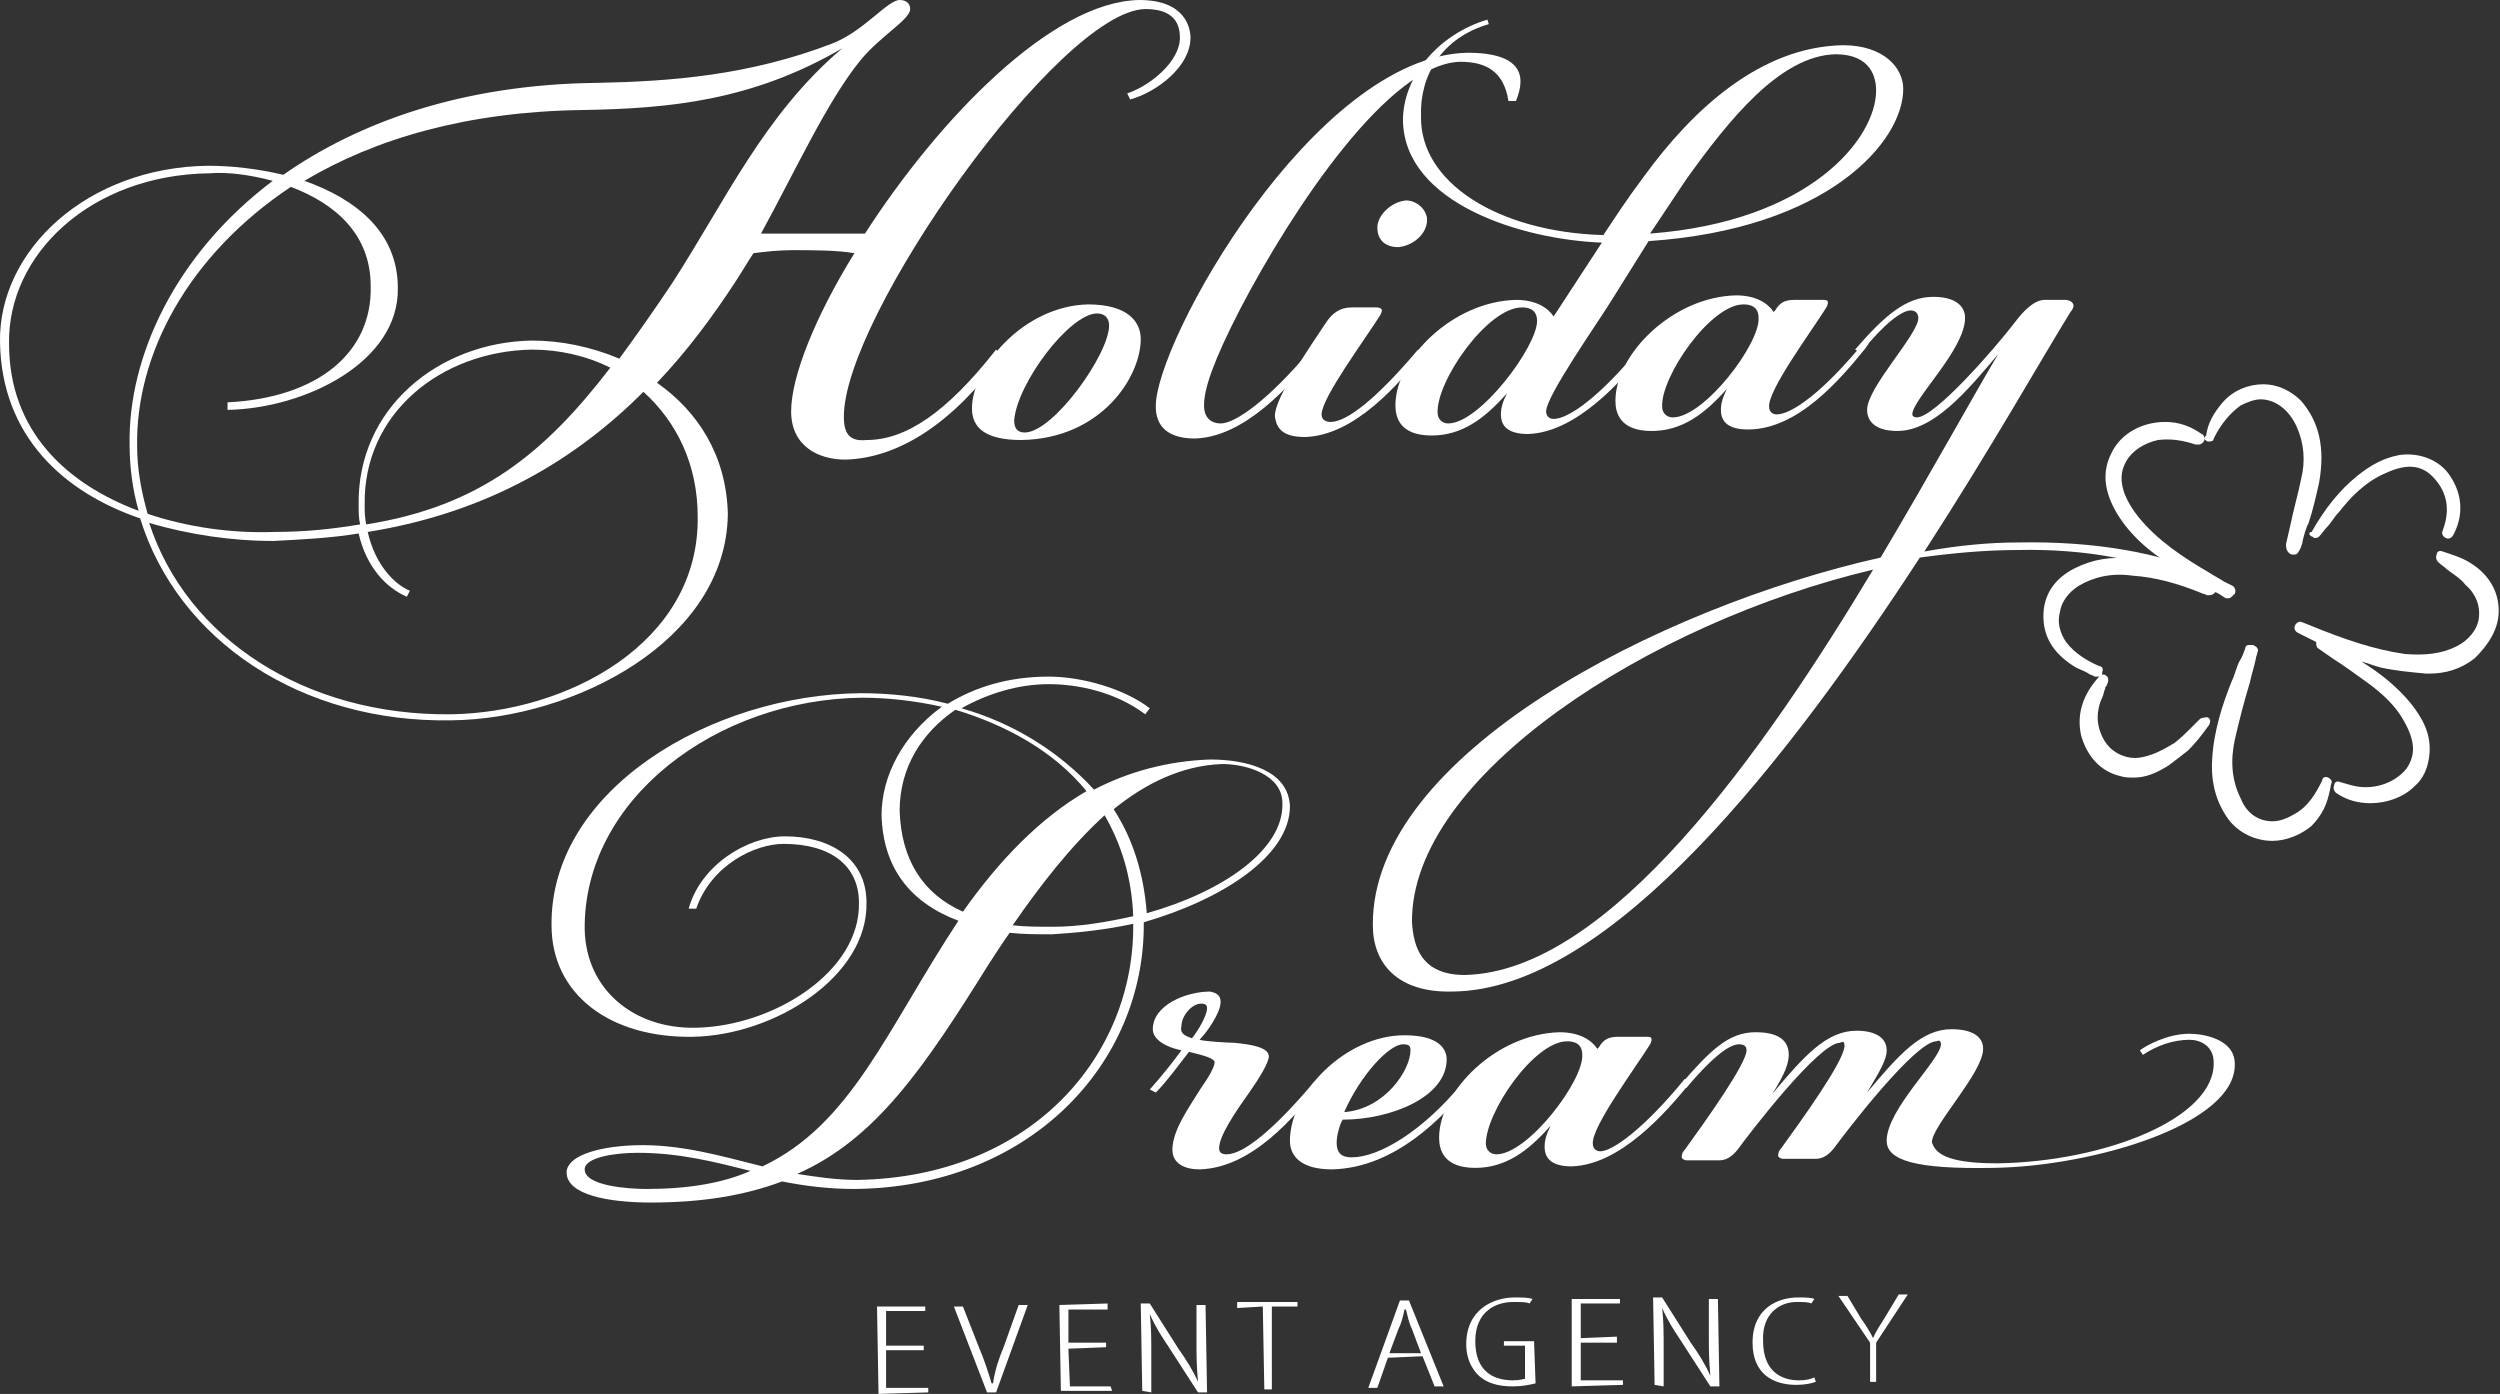<svg id="Layer_1" xmlns="http://www.w3.org/2000/svg" viewBox="0 0 165.9 92.5"><rect x="0" y="0" width="165.9" height="92.5" fill="#333333" stroke="none"/><style>.st0{fill:#fff}</style><path class="st0" d="M50.6 77.4c5.9-2.8 8.2-9 13-16.3-3.2-1.2-5-3.5-5.1-7 0-2.6 1.4-5.3 4-7.2-1.8-.4-3.6-.6-5.3-.6-9.6.1-18.5 6.7-18.4 15.4.1 4 3.3 6.6 7.4 6.5 5.1-.1 10.9-3.7 10.8-8.3 0-2.4-1.8-3.9-5-3.9-1.9 0-4.8 1.4-5.8 4.3h-.5c.8-2.9 3.9-4.8 6.4-4.8 2.9 0 5.4 1.4 5.4 4.4.1 4.9-6.1 8.8-11.5 8.9-5.5.1-9.4-2.8-9.4-7.4-.1-9 10.6-15.3 20.5-15.4 1.9 0 3.9.2 5.8.7 1.8-1.1 4-1.8 6.7-1.8 2.2 0 5 .8 6.7 2.1l-.3.4c-2-1.5-4.5-2-6.4-2-2 0-4 .6-5.8 1.6 3.5 1 6.5 2.9 8.8 5.4 2.3-1.2 4.9-1.9 7.7-2 2.4 0 5.2.7 5.3 3.1 0 3.3-4.5 6.2-9.7 7.7.1 9.4-7.6 17.6-19.2 17.7-1.7 0-3.3-.2-4.8-.5-2.4.9-5.2 1.4-8.7 1.4-2.8 0-5.6-.5-5.6-2 0-1 1.8-1.7 4.5-1.8 3-.1 5.7.7 8.5 1.4m-.8.3c-2.4-.6-4.7-1.2-7.5-1.2-1.5 0-3.5.3-3.5 1.1 0 1.1 2.9 1.3 4.1 1.3 2.8 0 5.1-.4 6.9-1.2m3.1.2c1.3.2 2.6.4 4 .4 11.6-.2 18.4-8.3 18.3-17-1.8.4-3.7.6-5.4.7-1 0-1.9 0-2.8-.1-.5.7-1 1.5-1.4 2.1-4.3 6.9-7.5 11.6-12.7 13.9m11-17.4c2.4-3.4 5.1-6.2 8.2-8-2.2-2.7-5.4-4.4-8.7-5.4-2.2 1.5-3.7 3.8-3.7 6.7.1 3.2 1.5 5.5 4.2 6.7m3.3.9c.8.1 1.7.1 2.7.1 1.7 0 3.5-.3 5.3-.7-.1-2.6-.8-4.8-1.9-6.7-2.3 2.1-4.3 4.7-6.1 7.3m6.7-7.7c1.3 2 2 4.3 2.2 6.9 5-1.4 9.1-4.2 9-7.3 0-1.9-2.4-2.6-4-2.6-2.7.1-5.1 1.3-7.2 3"/><path class="st0" d="M81 66.5c0 .7-.9 2-1.4 2.5.3.1 1.9.2 2.3.2 1.1.1 2.3.3 2.3.9 0 .4-.6 1.4-1.3 2.4-1 1.4-2 2.9-2 3.7 0 .3.2.4.5.4 1.1 0 3.1-1.6 5.8-4.8l.4.2c-1.7 2.1-4.5 5.5-8 5.6-1 0-1.8-.4-1.8-1.3 0-1.3 1.1-2.8 1.9-4.1.5-.7.9-1.4.9-1.7 0-.3-.9-.5-1.7-.7-.7.9-1.5 2-2.2 2.7l-.4-.2c.8-.9 1.6-1.9 2.1-2.6-1-.2-1.9-.7-1.9-1.4 0-1.6 2.2-2.5 3.8-2.5.5.1.7.3.7.7m-1.9 2.4c.4-.5 1-1.5 1-2 0-.2-.1-.3-.4-.3-.6 0-1.3.8-1.3 1.5-.1.4.1.6.7.8"/><path class="st0" d="M97.1 71.8l.4.2c-1.7 2.1-4.9 5.5-9.1 5.6-2.1 0-2.8-.9-2.8-1.9 0-3.2 3.7-7 7.6-7 2.4 0 2.8 1 2.8 1.6 0 2.5-3.7 4-6.9 4-.2.3-.4 1.1-.4 1.5 0 .6.2 1 1 1 1.8 0 4.7-1.7 7.4-5m-3.5-2.1c0-.3-.1-.4-.5-.4-.9 0-2.8 2-3.9 4.5 2.7-.2 4.4-2.8 4.4-4.1"/><path class="st0" d="M111.8 71.6l.4.2c-1.7 2.1-4.7 5.5-7.9 5.6-1.3 0-1.8-.5-1.8-1.3 0-.4.1-.8.4-1.4-1.5 1.7-3 2.8-5 2.8-2.1 0-2.4-1.2-2.4-2 0-3.1 3.8-6.9 8-7 1.3 0 2.1.5 2.5 1.1l.1-.1c.3-.5.6-.7 1.3-.7h1.9c.3 0 .3.1.3.2 0 0 0 .1-.1.3-1 1.6-3.9 5.5-3.8 6.6 0 .3.2.5.5.5.8 0 2.9-1.5 5.6-4.8m-13.2 4.3c0 .4.3.7.7.7 2.1 0 5.8-4.9 5.7-6.6 0-.8-.6-.9-1-.9-2.2 0-5.4 4.7-5.4 6.8"/><path class="st0" d="M132.5 77.2c7.2-.1 14.5-3 14.4-6.7 0-1.1-.9-1.5-1.6-1.5-1.1 0-2.2.4-3.1 1l-.2-.3c.4-.3 1.8-1.1 3.3-1.1.8 0 3 .3 3 2 .1 4-9.4 6.8-16 6.9-5.2.1-7.1-.5-7.1-1.8 0-2.1 3.6-5.4 3.6-6.4 0-.2-.1-.3-.3-.2-1.4 0-6 6-6.8 7.1-.4.5-.8.7-1.2.7h-2.2c-.1 0-.3-.1-.3-.2s0-.3.2-.5c1.3-1.8 4.2-5.8 4.2-6.8 0-.3-.1-.3-.3-.2-1.4 0-6 6-6.8 7.1-.4.5-.8.7-1.2.7h-2.2c-.1 0-.3-.1-.3-.2s0-.3.2-.5c1.3-1.8 4.1-5.7 4.1-6.6 0-.3-.2-.4-.5-.4-.7 0-1.9 1-3.5 2.9l-.4-.2c2-2.3 3.2-3.5 5-3.5 1.6 0 2.2.6 2.2 1.5 0 .5-.2 1.2-1.1 2.6 2.1-2.5 3.6-4.2 5.6-4.2 1.3 0 2 .5 2 1.3 0 .6-.4 1.3-1.3 2.8 2.1-2.5 3.6-4.2 5.6-4.2 1.4 0 2.1.5 2.1 1.3 0 1.6-3.4 5.1-3.4 6.2.2.6.7 1.4 4.3 1.4m1.4-40.7c4.6-.1 8.4.7 11.4 2 .4-.1.9-.3 1.3-.4-3.3-1.4-7.5-2.2-12.7-2.1-1.9 0-4 .2-6.2.6 4.4-6.8 7.9-13 9.7-15.9.1-.1.2-.3.2-.4 0-.2-.2-.4-.6-.4h-1.3c-.7 0-1.4.7-2 1.5-1.3 1.7-5.3 6.3-6.5 6.3-.2 0-.3-.1-.3-.2 0-1 3.5-4.3 3.5-6.4 0-.9-.8-1.4-2.1-1.4-1.8 0-3.2 1.2-5.2 3.5l.4.2c1.5-1.9 2.7-2.8 3.3-2.8.3 0 .5.2.5.5 0 1.1-3.4 4.6-3.4 6.1 0 .8.6 1.4 2 1.4 2.4 0 4.6-2.6 6.7-5.1-1.5 2.5-4.3 7.6-7.8 13.5-14.7 3.3-33.8 13.1-33.7 24.4 0 2.5 1.6 4.5 5.3 4.4 10.5-.1 22.4-15.6 31-28.8 2.2-.3 4.4-.5 6.5-.5M97.2 64.7c-2.9 0-3.4-1.9-3.5-3.5-.1-9.7 15.8-19.9 30.6-23.4-7.2 12-17.5 26.7-27.1 26.9M66.5 23.6c-3.2 4.4-6.8 6.8-10.4 6.9-1.8 0-3.6-.9-3.6-3.2 0-2.3 1.6-6.3 4.2-10.5-1.2-.2-2.8-.2-4.1-.2-.9 0-1.8.1-2.6.2-.4.6-.8 1.3-1.2 1.9-1.5 2.3-3.2 4.6-5.2 6.7 2.7 1.9 4.6 4.8 4.7 8.7C48.2 42.6 38 47.7 30 47.8 20 48 11.8 42.5 9.3 34.4 4.3 32.7.1 29 0 22.7-.1 16.6 5.8 11.1 13.8 11c1.6 0 3.3.2 5 .6 5-3.5 11.9-6 20.8-6.1 5-.1 10.1-.5 15.6-2.6 2.1-.8 3.7-2.9 4.5-2.9.4 0 .7.2.7.6 0 .7-2 1.8-3.3 3.4-2.2 2.7-4.3 7.3-6.6 11.5h6.9C62.3 7.9 69.8.1 75.6 0 78.7 0 79 1.9 79 2.5c0 1.9-2.2 3.6-4 4.1l-.2-.4c1.5-.5 3.5-2.1 3.5-3.7 0-1.3-.8-1.9-2.3-1.9-5.7.1-20.1 20.5-20 27.1 0 1.2.5 1.6 1.5 1.5 2.6 0 5.3-1.8 8.6-6l.4.4zM9.2 33.9c-.4-1.4-.6-2.9-.6-4.4-.1-5.8 3-12.6 9.5-17.5-1.5-.4-3-.6-4.2-.5C6 11.6.5 16.9.6 22.8c0 5.8 3.8 9.3 8.6 11.1M55.9 3.2c-6 3.5-11.5 4-17.2 4.1-7.7.1-13.8 1.9-18.5 4.7 3.4 1.2 6.2 3.4 6.2 7.1.1 4.9-6.1 8-11.3 8.1v-.5c6-.3 9.6-3.3 9.5-7.7 0-3.5-2.4-5.5-5.3-6.6C12.4 17 9 23.6 9.1 29.6c0 1.6.3 3.1.7 4.5 2.7.9 5.6 1.3 8.4 1.2 2.1 0 3.9-.2 5.7-.5-.1-.4-.1-.8-.1-1.3-.1-6.4 5.3-10.8 11.5-10.9 1.9 0 3.9.4 5.8 1.2 1.1-1.5 2.3-3.2 3.5-5 3.5-5.4 6.1-11.2 11.3-15.6zm-46 31.5c2.5 7.7 10.4 12.8 20 12.7 7.7-.1 16.5-4.7 16.4-13.1 0-3.5-1.4-6.3-3.6-8.3-4.4 4.4-10.2 8-18.3 9.3.5 2.2 1.8 3.5 2.8 3.9l-.2.4c-1.4-.6-2.7-2-3.2-4.2-1.8.3-3.7.4-5.7.5-2.6 0-5.5-.4-8.2-1.2m30.6-10.3c-1.6-.8-3.4-1.2-5.2-1.2-6 .1-11.2 4.2-11.1 10.3 0 .4 0 .8.1 1.3 7.6-1.2 11.9-4.8 16.2-10.4"/><path class="st0" d="M75.7 22.5c0 2.5-2.6 6.6-7.9 6.7-2.4 0-3.3-.8-3.3-2.1 0-2.7 3.4-6.8 7.7-6.9 2.7 0 3.5 1.2 3.5 2.3m-8.4 5.4c0 .5.2.8.7.8 1.9 0 5.6-5.2 5.6-7.1 0-.5-.3-.8-.8-.8-1.8 0-5.3 4.6-5.5 7.1m12.6-1c0 1.1.8 1.2 1.1 1.2 1 0 3.2-1.6 5.9-4.8l.4.2c-1.7 2.1-4.7 5.5-8 5.6-2.2 0-2.6-1.2-2.6-2.1-.1-4.2 10.5-23.3 20.7-23.5 2.4 0 3.5.7 3.5 1.9 0 .4-.1.8-.3 1.3h-.5c-.3-1.9-1.4-2.6-3.2-2.6-4.7.1-11.1 9.7-14.6 16.4-1.8 3.5-2.4 5.3-2.4 6.4"/><path class="st0" d="M87.7 27.5c0 .3.2.5.6.5 1.1 0 3.1-1.6 5.8-4.8l.4.2c-1.7 2.1-4.6 5.5-7.9 5.6-1.4 0-1.9-.5-2-1.4 0-1.2 2.2-4.4 3.4-6.2.4-.6.9-1 1.7-1h1.6c.3 0 .4.1.4.2 0 0 0 .1-.1.3-1 1.6-3.9 5.5-3.9 6.6m3.7-12.4c0-.8.9-1.7 1.9-1.8.7 0 1.4.6 1.4 1.3 0 .9-.9 1.7-1.9 1.8-1 0-1.4-.6-1.4-1.3"/><path class="st0" d="M106.4 15.6c.8-1.2 1.5-2.3 2.7-3.9 3.2-4.4 7.7-8.6 13.2-8.7 2.7 0 4 1.5 4 2.9 0 3.5-5 9.3-16.9 10.1l-2.5 4c-1 1.6-4.3 6.3-4.3 7.3 0 .3.2.5.5.5 1 0 3.1-1.5 5.8-4.8l.4.2c-1.7 2.1-4.7 5.5-7.9 5.6-1.3 0-1.8-.5-1.8-1.3 0-.4.1-.8.4-1.4-1.5 1.7-3 2.8-5 2.8-2.1 0-2.4-1.2-2.4-2 0-3.1 3.8-6.9 8-7 1.3 0 2.1.5 2.5 1.1l3.2-4.9c-5.3-.2-13.1-2.6-13.2-8.1 0-2.9 2.3-5.7 5.6-6.7l.1.3c-3.1.9-4.6 3.4-4.5 6.1-.1 4.4 5.1 7.7 12.1 7.9m-11 11.8c0 .4.3.7.7.7 2.1 0 5.9-5.1 5.9-6.8 0-.8-.6-.9-1-.9-2.3 0-5.7 4.9-5.6 7m16.5-15.5l-2.4 3.6c10.6-.8 15-6.3 15-9.5 0-.8-.3-2.4-2.7-2.4-3.7.1-7.1 4.4-9.9 8.3"/><path class="st0" d="M124 22.8l-.2.3c-1.7 2.1-4.5 5.4-7.8 5.4-1.3 0-1.8-.5-1.8-1.3 0-.4.1-.8.4-1.4-1.5 1.7-3 2.8-5 2.8-2.1 0-2.4-1.2-2.4-2 0-3.1 3.8-6.9 8-7 1.3 0 2.1.5 2.5 1.1l.1-.1c.3-.5.6-.7 1.3-.7h1.9c.3 0 .3.1.3.2 0 0 0 .1-.1.3-1 1.6-3.9 5.5-3.8 6.6 0 .3.2.5.5.5 1 0 3.1-1.5 5.8-4.8l.3.1zM110.3 27c0 .4.3.7.7.7 2.1 0 5.8-4.9 5.7-6.6 0-.8-.6-.9-1-.9-2.2 0-5.5 4.8-5.4 6.8m-49 62.6h-2.5v2.5h2.8v.3l-3.3.1-.1-5.8h3.2v.3h-2.6v2.3h2.5zm4.2 2.8l-2.2-5.7h.6l1.1 2.8c.3.7.6 1.6.8 2.3h.1c.1-.8.4-1.7.7-2.4l1-2.8h.6l-2.1 5.8h-.6zm7.9-3l-2.5.1.1 2.5h2.7l.1.3h-3.4l-.1-5.7 3.2-.1v.4h-2.6v2.2h2.5zm2.4 2.9l-.1-5.8h.6l1.9 3c.5.7 1 1.5 1.3 2.2-.1-1.1-.1-1.7-.1-2.6v-2.5h.6l.1 5.8h-.6l-2-3.1c-.4-.6-.8-1.2-1.2-2.1.1.9.1 1.5.1 2.8v2.4l-.6-.1zm8-5.6l-1.7.1v-.4h4v.3h-1.7v5.5h-.5zm8.3 3.4l-.7 2h-.6l2.1-5.8h.6l2.3 5.7h-.6l-.8-2-2.3.1zm2.2-.3l-.6-1.6c-.2-.4-.3-.9-.4-1.3h-.1c-.1.5-.2.9-.4 1.3l-.6 1.6h2.1zm7.6 2c-.4.1-.9.2-1.5.2-.7 0-1.4-.1-2-.5-.6-.4-1.1-1.2-1.1-2.3 0-2.3 1.8-3.1 3.2-3.1.5 0 .9 0 1.2.1l-.2.3c-.2-.1-.5-.1-1.1-.1-1.1 0-2.5.6-2.5 2.6s1.2 2.6 2.5 2.6c.5 0 .7-.1.8-.1v-2.2h-1.4V89h2l.1 2.8zm5.4-2.7h-2.4v2.5h2.8v.3l-3.4.1v-5.8h3.2v.3h-2.6v2.3l2.4-.1zm2.5 2.8l-.1-5.8h.6l1.9 3c.5.7 1 1.5 1.3 2.2-.1-1.1-.1-1.7-.1-2.6v-2.5h.6l.1 5.8h-.6l-2-3.1c-.4-.6-.8-1.2-1.2-2.1.1.9.1 1.5.1 2.8V92l-.6-.1zm10.7-.2c-.3.1-.7.2-1.3.2-1.5 0-2.9-.7-2.9-2.8 0-2.3 1.7-3 3-3 .5 0 .9 0 1.1.1l-.2.3c-.2-.1-.5-.1-1-.1-1 0-2.3.7-2.2 2.6 0 2 1.2 2.6 2.4 2.6.5 0 .8-.1 1-.2l.1.3zm3.6 0v-2.6L122 86h.6l.9 1.5c.3.4.6.9.8 1.3.2-.5.5-.9.8-1.4l.9-1.5h.6l-2.1 3.2v2.6h-.4zm30.4-40.1c-.2-.1-.4 0-.4.2-.4.8-.9 1.7-1.8 2.2-.5.3-1 .5-1.5.5-.9 0-1.7-.5-2.1-1.5-.6-1.2-.7-2.5-.4-3.9.3-1.3.6-2.5 1-3.8.1-.5.3-1.1.4-1.6 0-.1.1-.3.1-.4.1-.2 0-.3-.1-.4-.1 0-.1-.1-.2-.1h-.3c-.1 0-.2.1-.2.2-.1.3-.2.6-.4.9-.2.4-.3.9-.5 1.3-.6 1.5-1.2 3.3-1.3 5.2-.1 1.6.3 2.9 1.1 4 .7.9 1.8 1.4 2.9 1.4.9 0 1.9-.4 2.6-1 .3-.3.6-.7.8-1.1.3-.6.4-1.2.5-1.7.1-.1 0-.3-.2-.4z"/><path class="st0" d="M165.8 40.2c-.1-1.1-.7-2.1-1.8-2.8-.6-.4-1.3-.6-1.9-.8-.2-.1-.4 0-.4.2-.1.2 0 .4.1.5.2.2.4.3.6.5.4.3.9.6 1.2 1 .7.6 1 1.4.9 2.2-.1.8-.7 1.5-1.5 1.9-1 .5-2.1.6-3.4.5-2.1-.3-4.1-1-6.3-1.9l-.5-.2c-.2-.1-.4 0-.5.2-.1.2 0 .4.2.5l1.2.6c0 .1 0 .3.1.4.3.2.7.5 1 .7.8.5 1.6 1.1 2.3 1.6 1.1.8 1.9 1.6 2.4 2.5.8 1.4.8 2.3.2 3.2-.8 1-2.3 1.5-3.7 1.1l-.7-.2c-.2-.1-.4 0-.4.2-.1.2 0 .4.1.5.7.5 1.5.7 2.3.7 1.1 0 2.2-.4 2.9-1.1.6-.5.9-1.2 1-2 .2-1.5-.5-2.6-1.2-3.5-.9-1.1-2-2-3.3-2.8.4.1.9.3 1.3.4.9.2 1.9.3 3 .4h.2c1.1 0 2.1-.3 3-1l.3-.3c1-1.1 1.4-2.1 1.3-3.2zM146 47.7l-.5.5c-.4.4-.8.8-1.2 1.1-.5.3-1 .6-1.6.8-.3.1-.7.2-1 .2-.8 0-1.4-.4-1.7-.7-.5-.5-.8-1.3-.8-2 0-.4.1-.9.3-1.3.1-.2.1-.4.2-.6 0-.1 0-.1.1-.2 0-.1.1-.2.1-.3 0-.2 0-.3-.2-.4-.1-.1-.3 0-.4.1-1.1 1.2-1.5 2.5-1.2 3.9.4 1.4 1.3 2.4 2.6 2.7.3.1.6.1.9.1.8 0 1.5-.3 2.3-.8.4-.3.8-.6 1.3-1 .5-.5.9-1 1.4-1.7.1-.2.1-.4-.1-.5-.1 0-.3 0-.5.1zm.5-18.4c.2 0 .4 0 .4-.2.5-1 1.1-1.7 1.8-2.2.4-.2.9-.4 1.3-.4 1 0 1.9.7 2.4 1.8s.6 2.3.3 3.5c-.2 1-.5 2-.7 3l-.3 1.3c0 .2 0 .4.2.6.1.1.2.1.3.1h.1c.1 0 .2-.1.3-.3l.1-.2c0-.1.1-.2.1-.4.1-.4.2-.8.4-1.2.3-.9.5-1.8.7-2.7.4-2.3 0-4-1.2-5.4-.7-.7-1.6-1.1-2.5-1.1-1 0-2 .4-2.7 1.2-.6.7-1 1.4-1.1 2.2-.2.2-.1.3.1.4zm6.9 6.3c.1 0 .1.1.2.1s.2 0 .3-.1c.2-.2.3-.4.5-.6.3-.3.5-.7.8-1 .7-.9 1.7-2 3.1-2.6 1.3-.6 2.3-.6 3.1.2.9.9 1.2 2 .8 3.3l-.1.3c-.1.2 0 .4.2.5.2.1.4 0 .5-.2.7-1.3.6-2.7-.2-3.9-.7-1.1-2.1-1.6-3.4-1.4-1 .2-1.8.6-2.8 1.4-1.1.9-2.1 2.1-3 3.7-.2 0-.2.2 0 .3z"/><path class="st0" d="M147.7 39.7h.2c.1 0 .2-.1.3-.2l.1-.1c.1-.2 0-.4-.1-.5l-.6-.3c-.3-.2-.7-.4-1-.6-1.7-1-3.4-2.1-4.7-3.7-.4-.5-.7-1-.9-1.5-.3-.8-.3-1.5.1-2.2.4-.7 1.2-1.2 2.1-1.4.8-.1 1.6 0 2.5.3h.2c.2 0 .4-.2.4-.4 0-.1-.1-.3-.2-.3-.7-.5-1.5-.8-2.4-.8-1.6 0-3 .8-3.6 2.1-.6 1.2-.5 2.5.4 4 1.1 1.8 2.7 2.9 4.2 3.8-1-.3-2.1-.6-3.2-.8-1.3-.2-2.6 0-3.8.6-1.4.7-2.1 1.8-2.1 3.2 0 1.3.6 2.4 2 3.3.3.2.7.3 1 .5.1.1.3.1.4.2h.3c.1 0 .2-.1.2-.2v-.1c.1-.2 0-.4-.2-.4-.7-.3-1.6-.8-2.2-1.6-.4-.6-.6-1.3-.4-2 .1-.7.6-1.3 1.2-1.7 1-.6 2.2-.9 3.6-.7 1.5.1 3 .5 4.7 1.2.1 0 .2.1.3.1.1 0 .3 0 .4-.1l.1-.1c.1 0 .4.2.7.4z"/></svg>